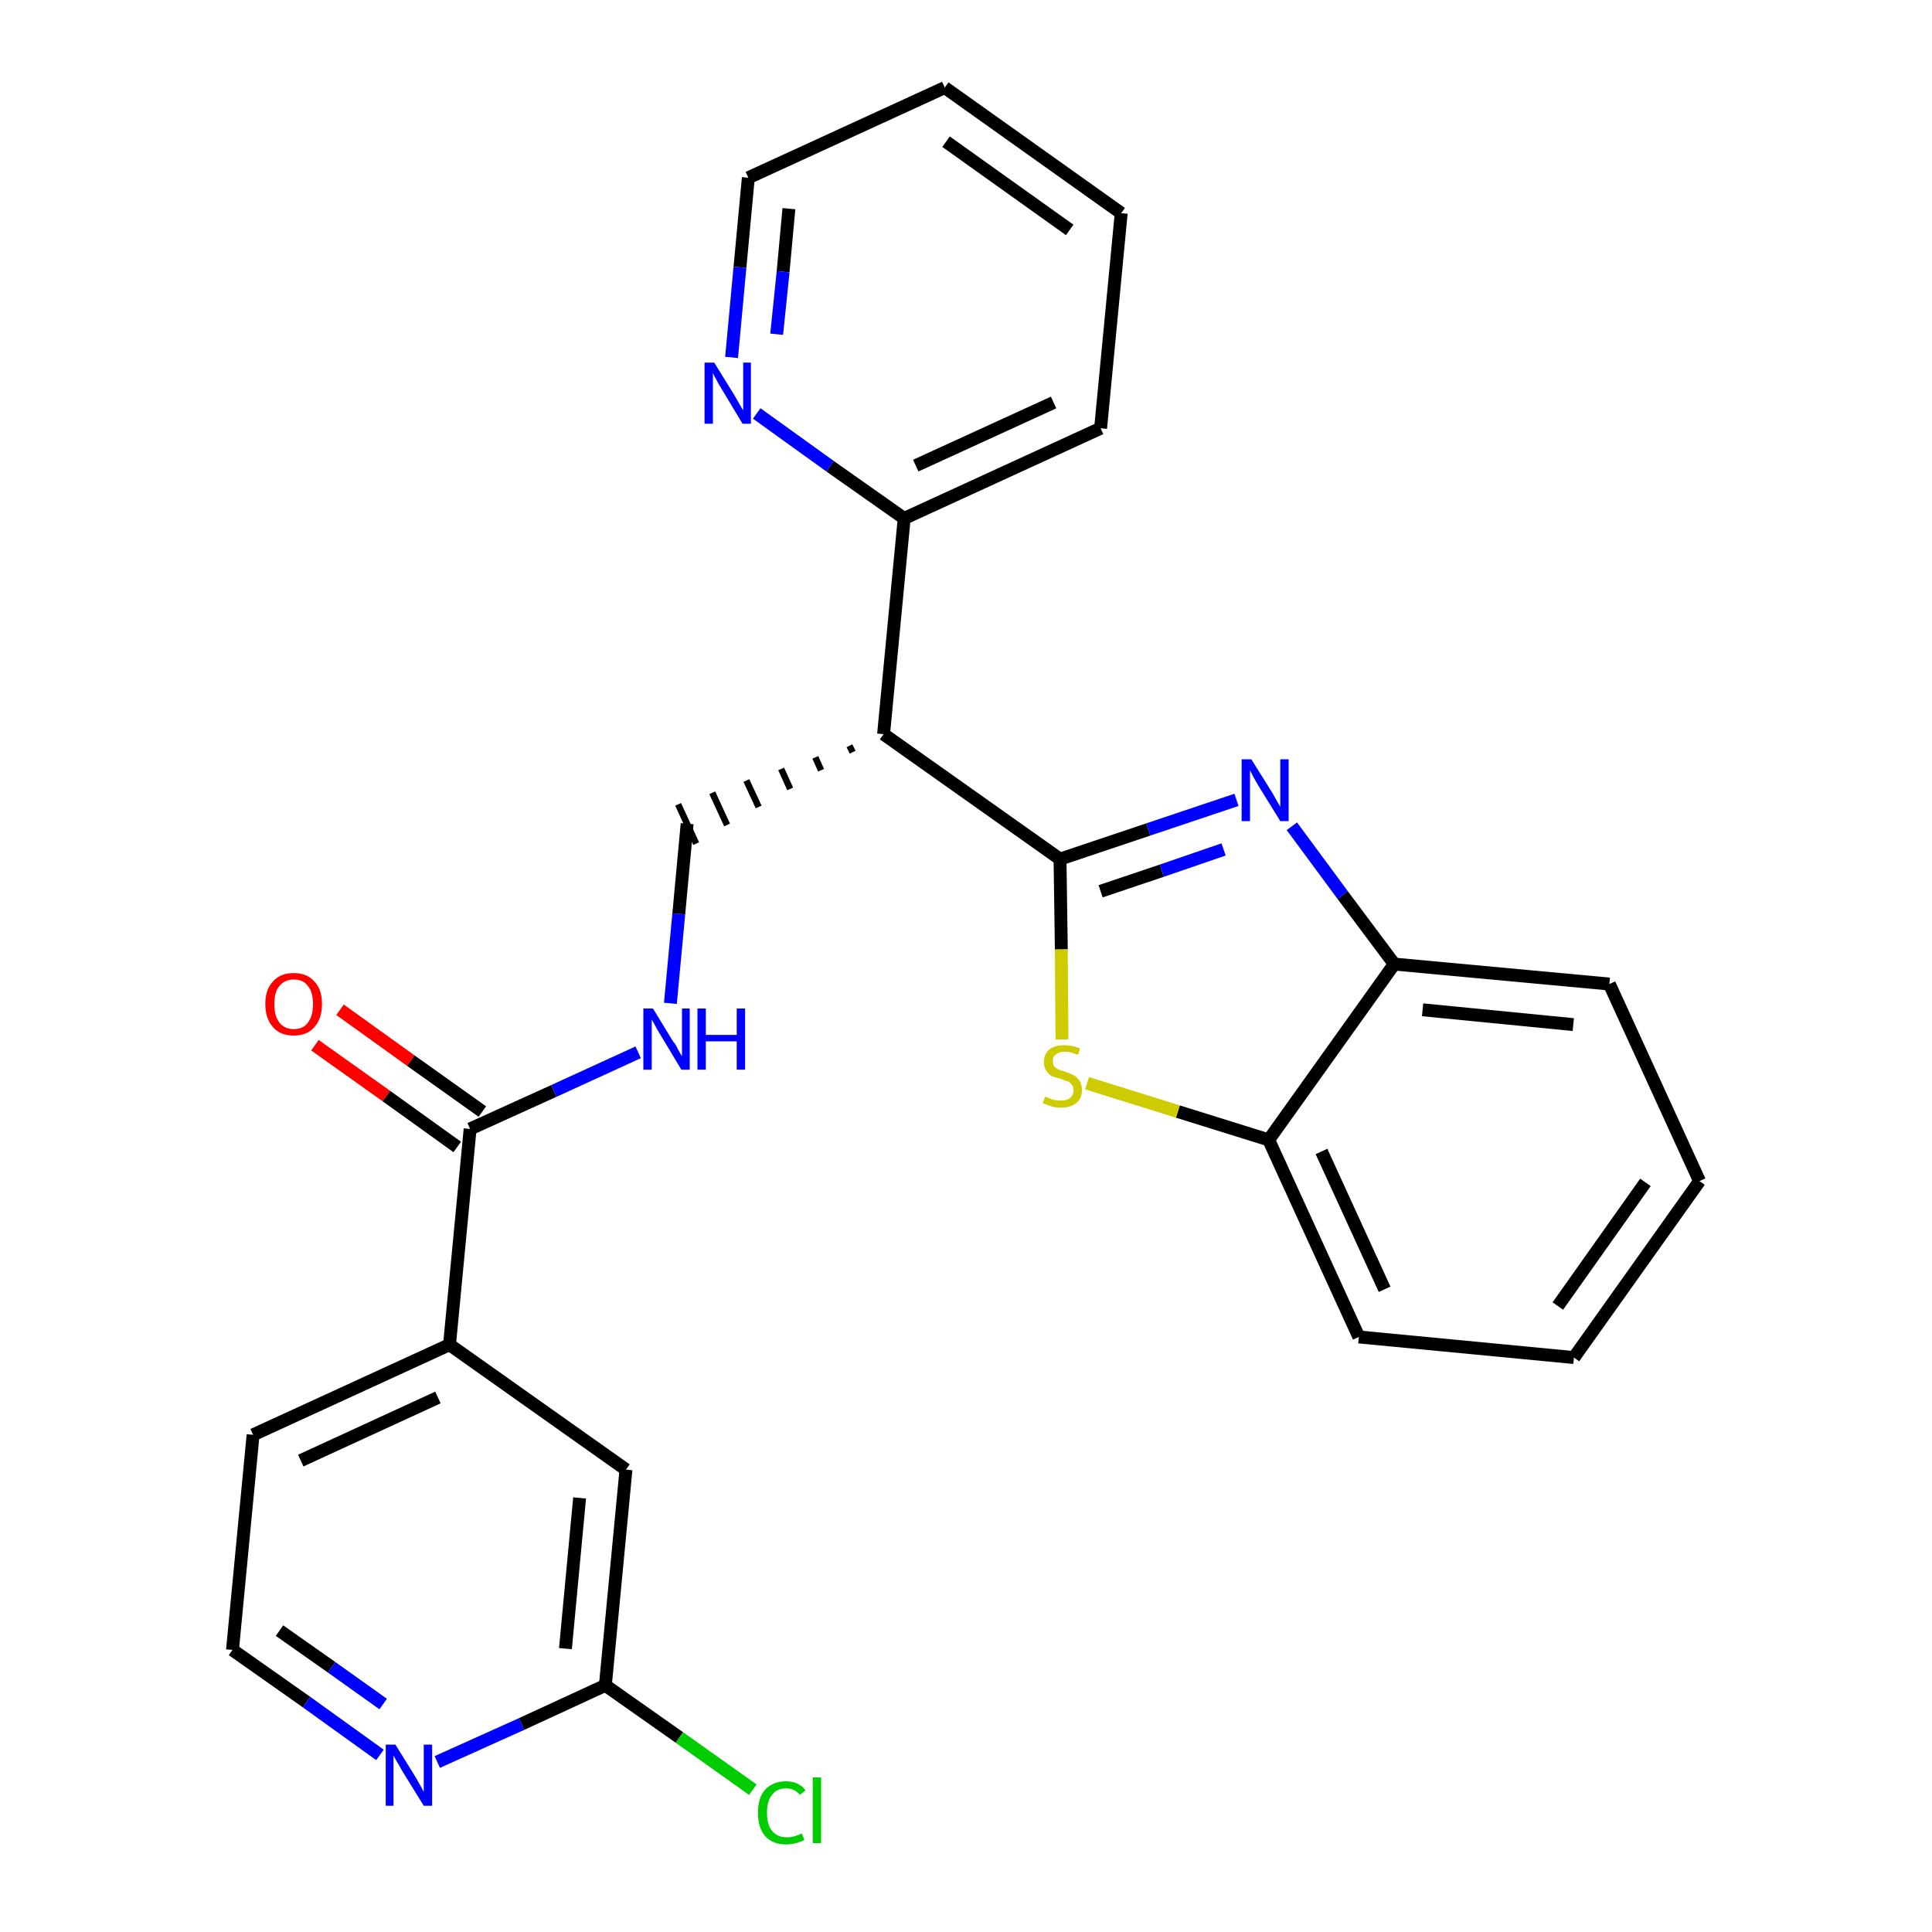 <?xml version='1.0' encoding='iso-8859-1'?>
<svg version='1.1' baseProfile='full'
              xmlns='http://www.w3.org/2000/svg'
                      xmlns:rdkit='http://www.rdkit.org/xml'
                      xmlns:xlink='http://www.w3.org/1999/xlink'
                  xml:space='preserve'
width='300px' height='300px' viewBox='0 0 300 300'>
<!-- END OF HEADER -->
<path class='bond-0 atom-0 atom-1' d='M 48.9,162.3 L 60.0,170.2' style='fill:none;fill-rule:evenodd;stroke:#FF0000;stroke-width:2.0px;stroke-linecap:butt;stroke-linejoin:miter;stroke-opacity:1' />
<path class='bond-0 atom-0 atom-1' d='M 60.0,170.2 L 71.0,178.1' style='fill:none;fill-rule:evenodd;stroke:#000000;stroke-width:2.0px;stroke-linecap:butt;stroke-linejoin:miter;stroke-opacity:1' />
<path class='bond-0 atom-0 atom-1' d='M 52.8,156.8 L 63.8,164.7' style='fill:none;fill-rule:evenodd;stroke:#FF0000;stroke-width:2.0px;stroke-linecap:butt;stroke-linejoin:miter;stroke-opacity:1' />
<path class='bond-0 atom-0 atom-1' d='M 63.8,164.7 L 74.9,172.6' style='fill:none;fill-rule:evenodd;stroke:#000000;stroke-width:2.0px;stroke-linecap:butt;stroke-linejoin:miter;stroke-opacity:1' />
<path class='bond-1 atom-1 atom-2' d='M 73.0,175.3 L 86.0,169.4' style='fill:none;fill-rule:evenodd;stroke:#000000;stroke-width:2.0px;stroke-linecap:butt;stroke-linejoin:miter;stroke-opacity:1' />
<path class='bond-1 atom-1 atom-2' d='M 86.0,169.4 L 99.1,163.4' style='fill:none;fill-rule:evenodd;stroke:#0000FF;stroke-width:2.0px;stroke-linecap:butt;stroke-linejoin:miter;stroke-opacity:1' />
<path class='bond-19 atom-1 atom-20' d='M 73.0,175.3 L 69.8,208.8' style='fill:none;fill-rule:evenodd;stroke:#000000;stroke-width:2.0px;stroke-linecap:butt;stroke-linejoin:miter;stroke-opacity:1' />
<path class='bond-2 atom-2 atom-3' d='M 104.1,155.8 L 105.4,141.9' style='fill:none;fill-rule:evenodd;stroke:#0000FF;stroke-width:2.0px;stroke-linecap:butt;stroke-linejoin:miter;stroke-opacity:1' />
<path class='bond-2 atom-2 atom-3' d='M 105.4,141.9 L 106.7,127.9' style='fill:none;fill-rule:evenodd;stroke:#000000;stroke-width:2.0px;stroke-linecap:butt;stroke-linejoin:miter;stroke-opacity:1' />
<path class='bond-3 atom-4 atom-3' d='M 131.9,115.8 L 132.4,116.8' style='fill:none;fill-rule:evenodd;stroke:#000000;stroke-width:1.0px;stroke-linecap:butt;stroke-linejoin:miter;stroke-opacity:1' />
<path class='bond-3 atom-4 atom-3' d='M 126.6,117.6 L 127.5,119.6' style='fill:none;fill-rule:evenodd;stroke:#000000;stroke-width:1.0px;stroke-linecap:butt;stroke-linejoin:miter;stroke-opacity:1' />
<path class='bond-3 atom-4 atom-3' d='M 121.3,119.4 L 122.7,122.5' style='fill:none;fill-rule:evenodd;stroke:#000000;stroke-width:1.0px;stroke-linecap:butt;stroke-linejoin:miter;stroke-opacity:1' />
<path class='bond-3 atom-4 atom-3' d='M 115.9,121.2 L 117.8,125.3' style='fill:none;fill-rule:evenodd;stroke:#000000;stroke-width:1.0px;stroke-linecap:butt;stroke-linejoin:miter;stroke-opacity:1' />
<path class='bond-3 atom-4 atom-3' d='M 110.6,123.1 L 112.9,128.1' style='fill:none;fill-rule:evenodd;stroke:#000000;stroke-width:1.0px;stroke-linecap:butt;stroke-linejoin:miter;stroke-opacity:1' />
<path class='bond-3 atom-4 atom-3' d='M 105.3,124.9 L 108.1,131.0' style='fill:none;fill-rule:evenodd;stroke:#000000;stroke-width:1.0px;stroke-linecap:butt;stroke-linejoin:miter;stroke-opacity:1' />
<path class='bond-4 atom-4 atom-5' d='M 137.2,114.0 L 140.4,80.5' style='fill:none;fill-rule:evenodd;stroke:#000000;stroke-width:2.0px;stroke-linecap:butt;stroke-linejoin:miter;stroke-opacity:1' />
<path class='bond-10 atom-4 atom-11' d='M 137.2,114.0 L 164.6,133.4' style='fill:none;fill-rule:evenodd;stroke:#000000;stroke-width:2.0px;stroke-linecap:butt;stroke-linejoin:miter;stroke-opacity:1' />
<path class='bond-5 atom-5 atom-6' d='M 140.4,80.5 L 170.9,66.5' style='fill:none;fill-rule:evenodd;stroke:#000000;stroke-width:2.0px;stroke-linecap:butt;stroke-linejoin:miter;stroke-opacity:1' />
<path class='bond-5 atom-5 atom-6' d='M 142.2,72.3 L 163.6,62.5' style='fill:none;fill-rule:evenodd;stroke:#000000;stroke-width:2.0px;stroke-linecap:butt;stroke-linejoin:miter;stroke-opacity:1' />
<path class='bond-26 atom-10 atom-5' d='M 117.5,64.2 L 128.9,72.4' style='fill:none;fill-rule:evenodd;stroke:#0000FF;stroke-width:2.0px;stroke-linecap:butt;stroke-linejoin:miter;stroke-opacity:1' />
<path class='bond-26 atom-10 atom-5' d='M 128.9,72.4 L 140.4,80.5' style='fill:none;fill-rule:evenodd;stroke:#000000;stroke-width:2.0px;stroke-linecap:butt;stroke-linejoin:miter;stroke-opacity:1' />
<path class='bond-6 atom-6 atom-7' d='M 170.9,66.5 L 174.1,33.1' style='fill:none;fill-rule:evenodd;stroke:#000000;stroke-width:2.0px;stroke-linecap:butt;stroke-linejoin:miter;stroke-opacity:1' />
<path class='bond-7 atom-7 atom-8' d='M 174.1,33.1 L 146.7,13.6' style='fill:none;fill-rule:evenodd;stroke:#000000;stroke-width:2.0px;stroke-linecap:butt;stroke-linejoin:miter;stroke-opacity:1' />
<path class='bond-7 atom-7 atom-8' d='M 166.1,35.7 L 146.9,22.0' style='fill:none;fill-rule:evenodd;stroke:#000000;stroke-width:2.0px;stroke-linecap:butt;stroke-linejoin:miter;stroke-opacity:1' />
<path class='bond-8 atom-8 atom-9' d='M 146.7,13.6 L 116.2,27.6' style='fill:none;fill-rule:evenodd;stroke:#000000;stroke-width:2.0px;stroke-linecap:butt;stroke-linejoin:miter;stroke-opacity:1' />
<path class='bond-9 atom-9 atom-10' d='M 116.2,27.6 L 114.9,41.5' style='fill:none;fill-rule:evenodd;stroke:#000000;stroke-width:2.0px;stroke-linecap:butt;stroke-linejoin:miter;stroke-opacity:1' />
<path class='bond-9 atom-9 atom-10' d='M 114.9,41.5 L 113.6,55.5' style='fill:none;fill-rule:evenodd;stroke:#0000FF;stroke-width:2.0px;stroke-linecap:butt;stroke-linejoin:miter;stroke-opacity:1' />
<path class='bond-9 atom-9 atom-10' d='M 122.5,32.4 L 121.6,42.2' style='fill:none;fill-rule:evenodd;stroke:#000000;stroke-width:2.0px;stroke-linecap:butt;stroke-linejoin:miter;stroke-opacity:1' />
<path class='bond-9 atom-9 atom-10' d='M 121.6,42.2 L 120.6,51.9' style='fill:none;fill-rule:evenodd;stroke:#0000FF;stroke-width:2.0px;stroke-linecap:butt;stroke-linejoin:miter;stroke-opacity:1' />
<path class='bond-11 atom-11 atom-12' d='M 164.6,133.4 L 178.3,128.8' style='fill:none;fill-rule:evenodd;stroke:#000000;stroke-width:2.0px;stroke-linecap:butt;stroke-linejoin:miter;stroke-opacity:1' />
<path class='bond-11 atom-11 atom-12' d='M 178.3,128.8 L 192.0,124.2' style='fill:none;fill-rule:evenodd;stroke:#0000FF;stroke-width:2.0px;stroke-linecap:butt;stroke-linejoin:miter;stroke-opacity:1' />
<path class='bond-11 atom-11 atom-12' d='M 170.9,138.4 L 180.4,135.2' style='fill:none;fill-rule:evenodd;stroke:#000000;stroke-width:2.0px;stroke-linecap:butt;stroke-linejoin:miter;stroke-opacity:1' />
<path class='bond-11 atom-11 atom-12' d='M 180.4,135.2 L 190.0,131.9' style='fill:none;fill-rule:evenodd;stroke:#0000FF;stroke-width:2.0px;stroke-linecap:butt;stroke-linejoin:miter;stroke-opacity:1' />
<path class='bond-27 atom-19 atom-11' d='M 164.9,161.4 L 164.8,147.4' style='fill:none;fill-rule:evenodd;stroke:#CCCC00;stroke-width:2.0px;stroke-linecap:butt;stroke-linejoin:miter;stroke-opacity:1' />
<path class='bond-27 atom-19 atom-11' d='M 164.8,147.4 L 164.6,133.4' style='fill:none;fill-rule:evenodd;stroke:#000000;stroke-width:2.0px;stroke-linecap:butt;stroke-linejoin:miter;stroke-opacity:1' />
<path class='bond-12 atom-12 atom-13' d='M 200.6,128.3 L 208.5,139.0' style='fill:none;fill-rule:evenodd;stroke:#0000FF;stroke-width:2.0px;stroke-linecap:butt;stroke-linejoin:miter;stroke-opacity:1' />
<path class='bond-12 atom-12 atom-13' d='M 208.5,139.0 L 216.5,149.7' style='fill:none;fill-rule:evenodd;stroke:#000000;stroke-width:2.0px;stroke-linecap:butt;stroke-linejoin:miter;stroke-opacity:1' />
<path class='bond-13 atom-13 atom-14' d='M 216.5,149.7 L 249.9,152.8' style='fill:none;fill-rule:evenodd;stroke:#000000;stroke-width:2.0px;stroke-linecap:butt;stroke-linejoin:miter;stroke-opacity:1' />
<path class='bond-13 atom-13 atom-14' d='M 220.9,156.8 L 244.3,159.1' style='fill:none;fill-rule:evenodd;stroke:#000000;stroke-width:2.0px;stroke-linecap:butt;stroke-linejoin:miter;stroke-opacity:1' />
<path class='bond-29 atom-18 atom-13' d='M 197.0,177.0 L 216.5,149.7' style='fill:none;fill-rule:evenodd;stroke:#000000;stroke-width:2.0px;stroke-linecap:butt;stroke-linejoin:miter;stroke-opacity:1' />
<path class='bond-14 atom-14 atom-15' d='M 249.9,152.8 L 263.9,183.4' style='fill:none;fill-rule:evenodd;stroke:#000000;stroke-width:2.0px;stroke-linecap:butt;stroke-linejoin:miter;stroke-opacity:1' />
<path class='bond-15 atom-15 atom-16' d='M 263.9,183.4 L 244.4,210.8' style='fill:none;fill-rule:evenodd;stroke:#000000;stroke-width:2.0px;stroke-linecap:butt;stroke-linejoin:miter;stroke-opacity:1' />
<path class='bond-15 atom-15 atom-16' d='M 255.5,183.6 L 241.9,202.8' style='fill:none;fill-rule:evenodd;stroke:#000000;stroke-width:2.0px;stroke-linecap:butt;stroke-linejoin:miter;stroke-opacity:1' />
<path class='bond-16 atom-16 atom-17' d='M 244.4,210.8 L 211.0,207.6' style='fill:none;fill-rule:evenodd;stroke:#000000;stroke-width:2.0px;stroke-linecap:butt;stroke-linejoin:miter;stroke-opacity:1' />
<path class='bond-17 atom-17 atom-18' d='M 211.0,207.6 L 197.0,177.0' style='fill:none;fill-rule:evenodd;stroke:#000000;stroke-width:2.0px;stroke-linecap:butt;stroke-linejoin:miter;stroke-opacity:1' />
<path class='bond-17 atom-17 atom-18' d='M 215.0,200.2 L 205.2,178.8' style='fill:none;fill-rule:evenodd;stroke:#000000;stroke-width:2.0px;stroke-linecap:butt;stroke-linejoin:miter;stroke-opacity:1' />
<path class='bond-18 atom-18 atom-19' d='M 197.0,177.0 L 182.9,172.6' style='fill:none;fill-rule:evenodd;stroke:#000000;stroke-width:2.0px;stroke-linecap:butt;stroke-linejoin:miter;stroke-opacity:1' />
<path class='bond-18 atom-18 atom-19' d='M 182.9,172.6 L 168.8,168.2' style='fill:none;fill-rule:evenodd;stroke:#CCCC00;stroke-width:2.0px;stroke-linecap:butt;stroke-linejoin:miter;stroke-opacity:1' />
<path class='bond-20 atom-20 atom-21' d='M 69.8,208.8 L 39.3,222.8' style='fill:none;fill-rule:evenodd;stroke:#000000;stroke-width:2.0px;stroke-linecap:butt;stroke-linejoin:miter;stroke-opacity:1' />
<path class='bond-20 atom-20 atom-21' d='M 68.0,217.0 L 46.7,226.8' style='fill:none;fill-rule:evenodd;stroke:#000000;stroke-width:2.0px;stroke-linecap:butt;stroke-linejoin:miter;stroke-opacity:1' />
<path class='bond-28 atom-26 atom-20' d='M 97.2,228.2 L 69.8,208.8' style='fill:none;fill-rule:evenodd;stroke:#000000;stroke-width:2.0px;stroke-linecap:butt;stroke-linejoin:miter;stroke-opacity:1' />
<path class='bond-21 atom-21 atom-22' d='M 39.3,222.8 L 36.1,256.2' style='fill:none;fill-rule:evenodd;stroke:#000000;stroke-width:2.0px;stroke-linecap:butt;stroke-linejoin:miter;stroke-opacity:1' />
<path class='bond-22 atom-22 atom-23' d='M 36.1,256.2 L 47.6,264.3' style='fill:none;fill-rule:evenodd;stroke:#000000;stroke-width:2.0px;stroke-linecap:butt;stroke-linejoin:miter;stroke-opacity:1' />
<path class='bond-22 atom-22 atom-23' d='M 47.6,264.3 L 59.0,272.5' style='fill:none;fill-rule:evenodd;stroke:#0000FF;stroke-width:2.0px;stroke-linecap:butt;stroke-linejoin:miter;stroke-opacity:1' />
<path class='bond-22 atom-22 atom-23' d='M 43.4,253.2 L 51.5,258.9' style='fill:none;fill-rule:evenodd;stroke:#000000;stroke-width:2.0px;stroke-linecap:butt;stroke-linejoin:miter;stroke-opacity:1' />
<path class='bond-22 atom-22 atom-23' d='M 51.5,258.9 L 59.5,264.6' style='fill:none;fill-rule:evenodd;stroke:#0000FF;stroke-width:2.0px;stroke-linecap:butt;stroke-linejoin:miter;stroke-opacity:1' />
<path class='bond-23 atom-23 atom-24' d='M 67.9,273.6 L 81.0,267.7' style='fill:none;fill-rule:evenodd;stroke:#0000FF;stroke-width:2.0px;stroke-linecap:butt;stroke-linejoin:miter;stroke-opacity:1' />
<path class='bond-23 atom-23 atom-24' d='M 81.0,267.7 L 94.0,261.7' style='fill:none;fill-rule:evenodd;stroke:#000000;stroke-width:2.0px;stroke-linecap:butt;stroke-linejoin:miter;stroke-opacity:1' />
<path class='bond-24 atom-24 atom-25' d='M 94.0,261.7 L 105.5,269.8' style='fill:none;fill-rule:evenodd;stroke:#000000;stroke-width:2.0px;stroke-linecap:butt;stroke-linejoin:miter;stroke-opacity:1' />
<path class='bond-24 atom-24 atom-25' d='M 105.5,269.8 L 116.9,277.9' style='fill:none;fill-rule:evenodd;stroke:#00CC00;stroke-width:2.0px;stroke-linecap:butt;stroke-linejoin:miter;stroke-opacity:1' />
<path class='bond-25 atom-24 atom-26' d='M 94.0,261.7 L 97.2,228.2' style='fill:none;fill-rule:evenodd;stroke:#000000;stroke-width:2.0px;stroke-linecap:butt;stroke-linejoin:miter;stroke-opacity:1' />
<path class='bond-25 atom-24 atom-26' d='M 87.8,256.0 L 90.0,232.6' style='fill:none;fill-rule:evenodd;stroke:#000000;stroke-width:2.0px;stroke-linecap:butt;stroke-linejoin:miter;stroke-opacity:1' />
<path  class='atom-0' d='M 41.2 155.9
Q 41.2 153.6, 42.4 152.4
Q 43.5 151.1, 45.6 151.1
Q 47.7 151.1, 48.8 152.4
Q 50.0 153.6, 50.0 155.9
Q 50.0 158.2, 48.8 159.5
Q 47.7 160.8, 45.6 160.8
Q 43.5 160.8, 42.4 159.5
Q 41.2 158.2, 41.2 155.9
M 45.6 159.8
Q 47.1 159.8, 47.8 158.8
Q 48.6 157.8, 48.6 155.9
Q 48.6 154.0, 47.8 153.1
Q 47.1 152.1, 45.6 152.1
Q 44.2 152.1, 43.4 153.1
Q 42.6 154.0, 42.6 155.9
Q 42.6 157.8, 43.4 158.8
Q 44.2 159.8, 45.6 159.8
' fill='#FF0000'/>
<path  class='atom-2' d='M 101.4 156.6
L 104.5 161.7
Q 104.9 162.1, 105.3 163.0
Q 105.8 163.9, 105.9 164.0
L 105.9 156.6
L 107.1 156.6
L 107.1 166.1
L 105.8 166.1
L 102.5 160.6
Q 102.1 160.0, 101.7 159.2
Q 101.3 158.5, 101.2 158.3
L 101.2 166.1
L 99.9 166.1
L 99.9 156.6
L 101.4 156.6
' fill='#0000FF'/>
<path  class='atom-2' d='M 108.3 156.6
L 109.6 156.6
L 109.6 160.7
L 114.4 160.7
L 114.4 156.6
L 115.7 156.6
L 115.7 166.1
L 114.4 166.1
L 114.4 161.7
L 109.6 161.7
L 109.6 166.1
L 108.3 166.1
L 108.3 156.6
' fill='#0000FF'/>
<path  class='atom-10' d='M 110.9 56.3
L 114.0 61.3
Q 114.3 61.8, 114.8 62.7
Q 115.3 63.6, 115.4 63.7
L 115.4 56.3
L 116.6 56.3
L 116.6 65.8
L 115.3 65.8
L 112.0 60.3
Q 111.6 59.7, 111.2 58.9
Q 110.8 58.2, 110.7 57.9
L 110.7 65.8
L 109.4 65.8
L 109.4 56.3
L 110.9 56.3
' fill='#0000FF'/>
<path  class='atom-12' d='M 194.3 117.9
L 197.5 123.0
Q 197.8 123.5, 198.3 124.4
Q 198.8 125.3, 198.8 125.3
L 198.8 117.9
L 200.1 117.9
L 200.1 127.5
L 198.8 127.5
L 195.4 122.0
Q 195.0 121.3, 194.6 120.6
Q 194.2 119.8, 194.1 119.6
L 194.1 127.5
L 192.8 127.5
L 192.8 117.9
L 194.3 117.9
' fill='#0000FF'/>
<path  class='atom-19' d='M 162.3 170.3
Q 162.4 170.3, 162.8 170.5
Q 163.3 170.7, 163.7 170.8
Q 164.2 170.9, 164.7 170.9
Q 165.6 170.9, 166.2 170.5
Q 166.7 170.0, 166.7 169.3
Q 166.7 168.7, 166.4 168.4
Q 166.2 168.1, 165.8 167.9
Q 165.3 167.8, 164.7 167.5
Q 163.8 167.3, 163.3 167.1
Q 162.8 166.8, 162.5 166.3
Q 162.1 165.8, 162.1 164.9
Q 162.1 163.7, 162.9 163.0
Q 163.7 162.3, 165.3 162.3
Q 166.5 162.3, 167.7 162.8
L 167.4 163.8
Q 166.2 163.3, 165.4 163.3
Q 164.5 163.3, 164.0 163.7
Q 163.4 164.1, 163.5 164.8
Q 163.5 165.3, 163.7 165.6
Q 164.0 165.9, 164.4 166.1
Q 164.7 166.2, 165.4 166.4
Q 166.2 166.7, 166.8 167.0
Q 167.3 167.3, 167.6 167.8
Q 168.0 168.3, 168.0 169.3
Q 168.0 170.6, 167.1 171.3
Q 166.2 172.0, 164.8 172.0
Q 163.9 172.0, 163.3 171.8
Q 162.7 171.6, 161.9 171.3
L 162.3 170.3
' fill='#CCCC00'/>
<path  class='atom-23' d='M 61.4 270.9
L 64.5 275.9
Q 64.8 276.4, 65.3 277.3
Q 65.8 278.2, 65.8 278.3
L 65.8 270.9
L 67.1 270.9
L 67.1 280.4
L 65.8 280.4
L 62.4 274.9
Q 62.1 274.3, 61.6 273.5
Q 61.2 272.8, 61.1 272.6
L 61.1 280.4
L 59.9 280.4
L 59.9 270.9
L 61.4 270.9
' fill='#0000FF'/>
<path  class='atom-25' d='M 117.7 281.5
Q 117.7 279.1, 118.8 277.9
Q 120.0 276.6, 122.1 276.6
Q 124.0 276.6, 125.1 278.0
L 124.2 278.7
Q 123.4 277.7, 122.1 277.7
Q 120.6 277.7, 119.9 278.7
Q 119.1 279.6, 119.1 281.5
Q 119.1 283.4, 119.9 284.3
Q 120.7 285.3, 122.2 285.3
Q 123.3 285.3, 124.5 284.7
L 124.9 285.7
Q 124.4 286.0, 123.6 286.2
Q 122.9 286.4, 122.0 286.4
Q 120.0 286.4, 118.8 285.1
Q 117.7 283.8, 117.7 281.5
' fill='#00CC00'/>
<path  class='atom-25' d='M 126.2 276.0
L 127.5 276.0
L 127.5 286.2
L 126.2 286.2
L 126.2 276.0
' fill='#00CC00'/>
</svg>
